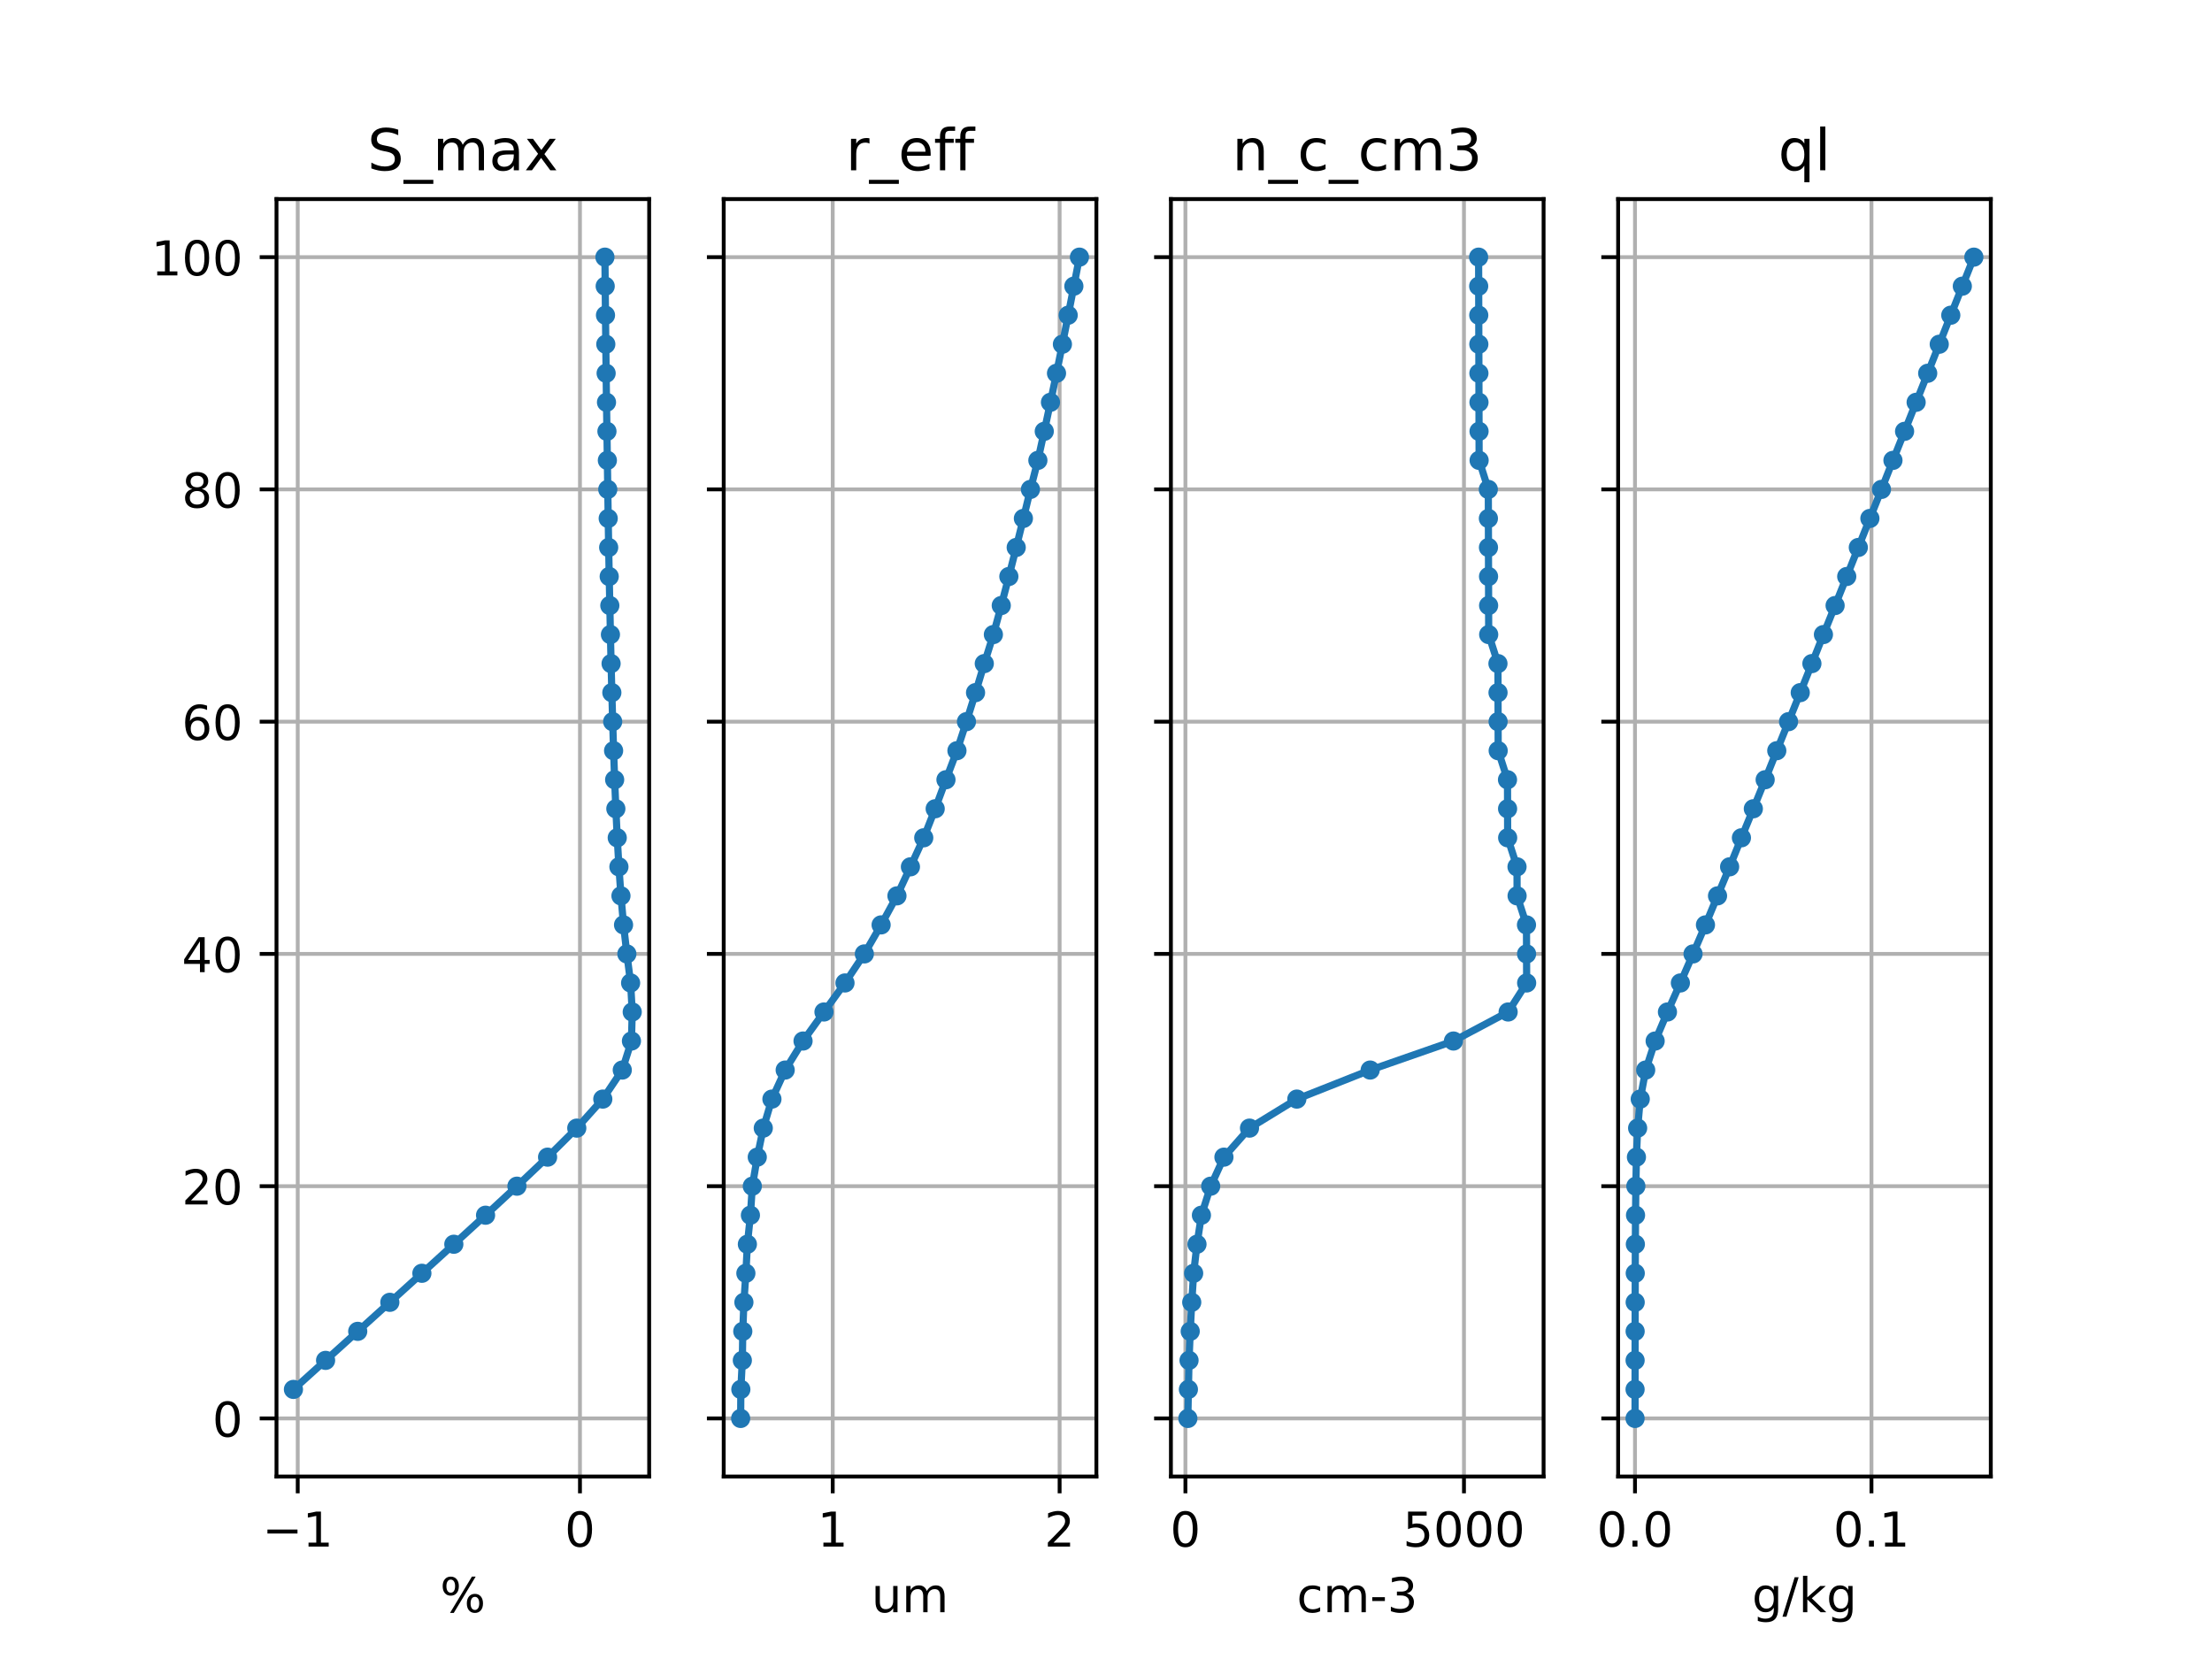 <?xml version="1.0" encoding="UTF-8" standalone="no"?>
<!DOCTYPE svg PUBLIC "-//W3C//DTD SVG 1.1//EN" "http://www.w3.org/Graphics/SVG/1.1/DTD/svg11.dtd">
<!-- Created with matplotlib (https://matplotlib.org/) -->
<svg height="345.6pt" version="1.1" viewBox="0 0 460.8 345.6" width="460.8pt" xmlns="http://www.w3.org/2000/svg" xmlns:xlink="http://www.w3.org/1999/xlink">
 <defs>
  <style type="text/css">*{stroke-linecap:butt;stroke-linejoin:round;}</style>
 </defs>
 <g id="figure_1">
  <g id="patch_1">
   <path d="M 0 345.6  L 460.8 345.6  L 460.8 0  L 0 0  z " style="fill:#ffffff;"/>
  </g>
  <g id="axes_1">
   <g id="patch_2">
    <path d="M 57.6 307.584  L 135.235 307.584  L 135.235 41.472  L 57.6 41.472  z " style="fill:#ffffff;"/>
   </g>
   <g id="matplotlib.axis_1">
    <g id="xtick_1">
     <g id="line2d_1">
      <path clip-path="url(#p1dded8fbda)" d="M 62.024 307.584  L 62.024 41.472  " style="fill:none;stroke:#b0b0b0;stroke-linecap:square;stroke-width:0.8;"/>
     </g>
     <g id="line2d_2">
      <defs>
       <path d="M 0 0  L 0 3.5  " id="m463d45333f" style="stroke:#000000;stroke-width:0.8;"/>
      </defs>
      <g>
       <use style="stroke:#000000;stroke-width:0.8;" x="62.024" xlink:href="#m463d45333f" y="307.584"/>
      </g>
     </g>
     <g id="text_1">
      <!-- −1 -->
      <g transform="translate(54.653 322.182)scale(0.1 -0.1)">
       <defs>
        <path d="M 10.594 35.5  L 73.188 35.5  L 73.188 27.203  L 10.594 27.203  z " id="DejaVuSans-8722"/>
        <path d="M 12.406 8.297  L 28.516 8.297  L 28.516 63.922  L 10.984 60.406  L 10.984 69.391  L 28.422 72.906  L 38.281 72.906  L 38.281 8.297  L 54.391 8.297  L 54.391 0  L 12.406 0  z " id="DejaVuSans-49"/>
       </defs>
       <use xlink:href="#DejaVuSans-8722"/>
       <use x="83.789" xlink:href="#DejaVuSans-49"/>
      </g>
     </g>
    </g>
    <g id="xtick_2">
     <g id="line2d_3">
      <path clip-path="url(#p1dded8fbda)" d="M 120.817 307.584  L 120.817 41.472  " style="fill:none;stroke:#b0b0b0;stroke-linecap:square;stroke-width:0.8;"/>
     </g>
     <g id="line2d_4">
      <g>
       <use style="stroke:#000000;stroke-width:0.8;" x="120.817" xlink:href="#m463d45333f" y="307.584"/>
      </g>
     </g>
     <g id="text_2">
      <!-- 0 -->
      <g transform="translate(117.635 322.182)scale(0.1 -0.1)">
       <defs>
        <path d="M 31.781 66.406  Q 24.172 66.406 20.328 58.906  Q 16.5 51.422 16.5 36.375  Q 16.5 21.391 20.328 13.891  Q 24.172 6.391 31.781 6.391  Q 39.453 6.391 43.281 13.891  Q 47.125 21.391 47.125 36.375  Q 47.125 51.422 43.281 58.906  Q 39.453 66.406 31.781 66.406  z M 31.781 74.219  Q 44.047 74.219 50.516 64.516  Q 56.984 54.828 56.984 36.375  Q 56.984 17.969 50.516 8.266  Q 44.047 -1.422 31.781 -1.422  Q 19.531 -1.422 13.062 8.266  Q 6.594 17.969 6.594 36.375  Q 6.594 54.828 13.062 64.516  Q 19.531 74.219 31.781 74.219  z " id="DejaVuSans-48"/>
       </defs>
       <use xlink:href="#DejaVuSans-48"/>
      </g>
     </g>
    </g>
    <g id="text_3">
     <!-- % -->
     <g transform="translate(91.667 335.861)scale(0.1 -0.1)">
      <defs>
       <path d="M 72.703 32.078  Q 68.453 32.078 66.031 28.469  Q 63.625 24.859 63.625 18.406  Q 63.625 12.062 66.031 8.422  Q 68.453 4.781 72.703 4.781  Q 76.859 4.781 79.266 8.422  Q 81.688 12.062 81.688 18.406  Q 81.688 24.812 79.266 28.438  Q 76.859 32.078 72.703 32.078  z M 72.703 38.281  Q 80.422 38.281 84.953 32.906  Q 89.5 27.547 89.5 18.406  Q 89.5 9.281 84.938 3.922  Q 80.375 -1.422 72.703 -1.422  Q 64.891 -1.422 60.344 3.922  Q 55.812 9.281 55.812 18.406  Q 55.812 27.594 60.375 32.938  Q 64.938 38.281 72.703 38.281  z M 22.312 68.016  Q 18.109 68.016 15.688 64.375  Q 13.281 60.75 13.281 54.391  Q 13.281 47.953 15.672 44.328  Q 18.062 40.719 22.312 40.719  Q 26.562 40.719 28.969 44.328  Q 31.391 47.953 31.391 54.391  Q 31.391 60.688 28.953 64.344  Q 26.516 68.016 22.312 68.016  z M 66.406 74.219  L 74.219 74.219  L 28.609 -1.422  L 20.797 -1.422  z M 22.312 74.219  Q 30.031 74.219 34.609 68.875  Q 39.203 63.531 39.203 54.391  Q 39.203 45.172 34.641 39.844  Q 30.078 34.516 22.312 34.516  Q 14.547 34.516 10.031 39.859  Q 5.516 45.219 5.516 54.391  Q 5.516 63.484 10.047 68.844  Q 14.594 74.219 22.312 74.219  z " id="DejaVuSans-37"/>
      </defs>
      <use xlink:href="#DejaVuSans-37"/>
     </g>
    </g>
   </g>
   <g id="matplotlib.axis_2">
    <g id="ytick_1">
     <g id="line2d_5">
      <path clip-path="url(#p1dded8fbda)" d="M 57.6 295.488  L 135.235 295.488  " style="fill:none;stroke:#b0b0b0;stroke-linecap:square;stroke-width:0.8;"/>
     </g>
     <g id="line2d_6">
      <defs>
       <path d="M 0 0  L -3.5 0  " id="m8fab02d73c" style="stroke:#000000;stroke-width:0.8;"/>
      </defs>
      <g>
       <use style="stroke:#000000;stroke-width:0.8;" x="57.6" xlink:href="#m8fab02d73c" y="295.488"/>
      </g>
     </g>
     <g id="text_4">
      <!-- 0 -->
      <g transform="translate(44.237 299.287)scale(0.1 -0.1)">
       <use xlink:href="#DejaVuSans-48"/>
      </g>
     </g>
    </g>
    <g id="ytick_2">
     <g id="line2d_7">
      <path clip-path="url(#p1dded8fbda)" d="M 57.6 247.104  L 135.235 247.104  " style="fill:none;stroke:#b0b0b0;stroke-linecap:square;stroke-width:0.8;"/>
     </g>
     <g id="line2d_8">
      <g>
       <use style="stroke:#000000;stroke-width:0.8;" x="57.6" xlink:href="#m8fab02d73c" y="247.104"/>
      </g>
     </g>
     <g id="text_5">
      <!-- 20 -->
      <g transform="translate(37.875 250.903)scale(0.1 -0.1)">
       <defs>
        <path d="M 19.188 8.297  L 53.609 8.297  L 53.609 0  L 7.328 0  L 7.328 8.297  Q 12.938 14.109 22.625 23.891  Q 32.328 33.688 34.812 36.531  Q 39.547 41.844 41.422 45.531  Q 43.312 49.219 43.312 52.781  Q 43.312 58.594 39.234 62.25  Q 35.156 65.922 28.609 65.922  Q 23.969 65.922 18.812 64.312  Q 13.672 62.703 7.812 59.422  L 7.812 69.391  Q 13.766 71.781 18.938 73  Q 24.125 74.219 28.422 74.219  Q 39.75 74.219 46.484 68.547  Q 53.219 62.891 53.219 53.422  Q 53.219 48.922 51.531 44.891  Q 49.859 40.875 45.406 35.406  Q 44.188 33.984 37.641 27.219  Q 31.109 20.453 19.188 8.297  z " id="DejaVuSans-50"/>
       </defs>
       <use xlink:href="#DejaVuSans-50"/>
       <use x="63.623" xlink:href="#DejaVuSans-48"/>
      </g>
     </g>
    </g>
    <g id="ytick_3">
     <g id="line2d_9">
      <path clip-path="url(#p1dded8fbda)" d="M 57.6 198.72  L 135.235 198.72  " style="fill:none;stroke:#b0b0b0;stroke-linecap:square;stroke-width:0.8;"/>
     </g>
     <g id="line2d_10">
      <g>
       <use style="stroke:#000000;stroke-width:0.8;" x="57.6" xlink:href="#m8fab02d73c" y="198.72"/>
      </g>
     </g>
     <g id="text_6">
      <!-- 40 -->
      <g transform="translate(37.875 202.519)scale(0.1 -0.1)">
       <defs>
        <path d="M 37.797 64.312  L 12.891 25.391  L 37.797 25.391  z M 35.203 72.906  L 47.609 72.906  L 47.609 25.391  L 58.016 25.391  L 58.016 17.188  L 47.609 17.188  L 47.609 0  L 37.797 0  L 37.797 17.188  L 4.891 17.188  L 4.891 26.703  z " id="DejaVuSans-52"/>
       </defs>
       <use xlink:href="#DejaVuSans-52"/>
       <use x="63.623" xlink:href="#DejaVuSans-48"/>
      </g>
     </g>
    </g>
    <g id="ytick_4">
     <g id="line2d_11">
      <path clip-path="url(#p1dded8fbda)" d="M 57.6 150.336  L 135.235 150.336  " style="fill:none;stroke:#b0b0b0;stroke-linecap:square;stroke-width:0.8;"/>
     </g>
     <g id="line2d_12">
      <g>
       <use style="stroke:#000000;stroke-width:0.8;" x="57.6" xlink:href="#m8fab02d73c" y="150.336"/>
      </g>
     </g>
     <g id="text_7">
      <!-- 60 -->
      <g transform="translate(37.875 154.135)scale(0.1 -0.1)">
       <defs>
        <path d="M 33.016 40.375  Q 26.375 40.375 22.484 35.828  Q 18.609 31.297 18.609 23.391  Q 18.609 15.531 22.484 10.953  Q 26.375 6.391 33.016 6.391  Q 39.656 6.391 43.531 10.953  Q 47.406 15.531 47.406 23.391  Q 47.406 31.297 43.531 35.828  Q 39.656 40.375 33.016 40.375  z M 52.594 71.297  L 52.594 62.312  Q 48.875 64.062 45.094 64.984  Q 41.312 65.922 37.594 65.922  Q 27.828 65.922 22.672 59.328  Q 17.531 52.734 16.797 39.406  Q 19.672 43.656 24.016 45.922  Q 28.375 48.188 33.594 48.188  Q 44.578 48.188 50.953 41.516  Q 57.328 34.859 57.328 23.391  Q 57.328 12.156 50.688 5.359  Q 44.047 -1.422 33.016 -1.422  Q 20.359 -1.422 13.672 8.266  Q 6.984 17.969 6.984 36.375  Q 6.984 53.656 15.188 63.938  Q 23.391 74.219 37.203 74.219  Q 40.922 74.219 44.703 73.484  Q 48.484 72.75 52.594 71.297  z " id="DejaVuSans-54"/>
       </defs>
       <use xlink:href="#DejaVuSans-54"/>
       <use x="63.623" xlink:href="#DejaVuSans-48"/>
      </g>
     </g>
    </g>
    <g id="ytick_5">
     <g id="line2d_13">
      <path clip-path="url(#p1dded8fbda)" d="M 57.6 101.952  L 135.235 101.952  " style="fill:none;stroke:#b0b0b0;stroke-linecap:square;stroke-width:0.8;"/>
     </g>
     <g id="line2d_14">
      <g>
       <use style="stroke:#000000;stroke-width:0.8;" x="57.6" xlink:href="#m8fab02d73c" y="101.952"/>
      </g>
     </g>
     <g id="text_8">
      <!-- 80 -->
      <g transform="translate(37.875 105.751)scale(0.1 -0.1)">
       <defs>
        <path d="M 31.781 34.625  Q 24.75 34.625 20.719 30.859  Q 16.703 27.094 16.703 20.516  Q 16.703 13.922 20.719 10.156  Q 24.75 6.391 31.781 6.391  Q 38.812 6.391 42.859 10.172  Q 46.922 13.969 46.922 20.516  Q 46.922 27.094 42.891 30.859  Q 38.875 34.625 31.781 34.625  z M 21.922 38.812  Q 15.578 40.375 12.031 44.719  Q 8.5 49.078 8.5 55.328  Q 8.5 64.062 14.719 69.141  Q 20.953 74.219 31.781 74.219  Q 42.672 74.219 48.875 69.141  Q 55.078 64.062 55.078 55.328  Q 55.078 49.078 51.531 44.719  Q 48 40.375 41.703 38.812  Q 48.828 37.156 52.797 32.312  Q 56.781 27.484 56.781 20.516  Q 56.781 9.906 50.312 4.234  Q 43.844 -1.422 31.781 -1.422  Q 19.734 -1.422 13.25 4.234  Q 6.781 9.906 6.781 20.516  Q 6.781 27.484 10.781 32.312  Q 14.797 37.156 21.922 38.812  z M 18.312 54.391  Q 18.312 48.734 21.844 45.562  Q 25.391 42.391 31.781 42.391  Q 38.141 42.391 41.719 45.562  Q 45.312 48.734 45.312 54.391  Q 45.312 60.062 41.719 63.234  Q 38.141 66.406 31.781 66.406  Q 25.391 66.406 21.844 63.234  Q 18.312 60.062 18.312 54.391  z " id="DejaVuSans-56"/>
       </defs>
       <use xlink:href="#DejaVuSans-56"/>
       <use x="63.623" xlink:href="#DejaVuSans-48"/>
      </g>
     </g>
    </g>
    <g id="ytick_6">
     <g id="line2d_15">
      <path clip-path="url(#p1dded8fbda)" d="M 57.6 53.568  L 135.235 53.568  " style="fill:none;stroke:#b0b0b0;stroke-linecap:square;stroke-width:0.8;"/>
     </g>
     <g id="line2d_16">
      <g>
       <use style="stroke:#000000;stroke-width:0.8;" x="57.6" xlink:href="#m8fab02d73c" y="53.568"/>
      </g>
     </g>
     <g id="text_9">
      <!-- 100 -->
      <g transform="translate(31.512 57.367)scale(0.1 -0.1)">
       <use xlink:href="#DejaVuSans-49"/>
       <use x="63.623" xlink:href="#DejaVuSans-48"/>
       <use x="127.246" xlink:href="#DejaVuSans-48"/>
      </g>
     </g>
    </g>
   </g>
   <g id="line2d_17">
    <path clip-path="url(#p1dded8fbda)" d="M 61.129 289.44  L 67.826 283.392  L 74.521 277.344  L 81.21 271.296  L 87.887 265.248  L 94.54 259.2  L 101.151 253.152  L 107.686 247.104  L 114.072 241.056  L 120.154 235.008  L 125.574 228.96  L 129.631 222.912  L 131.542 216.864  L 131.706 210.816  L 131.368 204.768  L 130.588 198.72  L 129.896 192.672  L 129.357 186.624  L 128.932 180.576  L 128.584 174.528  L 128.293 168.48  L 128.043 162.432  L 127.824 156.384  L 127.633 150.336  L 127.459 144.288  L 127.301 138.24  L 127.165 132.192  L 127.037 126.144  L 126.91 120.096  L 126.798 114.048  L 126.701 108  L 126.61 101.952  L 126.525 95.904  L 126.437 89.856  L 126.345 83.808  L 126.269 77.76  L 126.2 71.712  L 126.136 65.664  L 126.075 59.616  L 126.018 53.568  " style="fill:none;stroke:#1f77b4;stroke-linecap:square;stroke-width:1.5;"/>
    <defs>
     <path d="M 0 1.5  C 0.398 1.5 0.779 1.342 1.061 1.061  C 1.342 0.779 1.5 0.398 1.5 0  C 1.5 -0.398 1.342 -0.779 1.061 -1.061  C 0.779 -1.342 0.398 -1.5 0 -1.5  C -0.398 -1.5 -0.779 -1.342 -1.061 -1.061  C -1.342 -0.779 -1.5 -0.398 -1.5 0  C -1.5 0.398 -1.342 0.779 -1.061 1.061  C -0.779 1.342 -0.398 1.5 0 1.5  z " id="m004c7e2d46" style="stroke:#1f77b4;"/>
    </defs>
    <g clip-path="url(#p1dded8fbda)">
     <use style="fill:#1f77b4;stroke:#1f77b4;" x="61.129" xlink:href="#m004c7e2d46" y="289.44"/>
     <use style="fill:#1f77b4;stroke:#1f77b4;" x="67.826" xlink:href="#m004c7e2d46" y="283.392"/>
     <use style="fill:#1f77b4;stroke:#1f77b4;" x="74.521" xlink:href="#m004c7e2d46" y="277.344"/>
     <use style="fill:#1f77b4;stroke:#1f77b4;" x="81.21" xlink:href="#m004c7e2d46" y="271.296"/>
     <use style="fill:#1f77b4;stroke:#1f77b4;" x="87.887" xlink:href="#m004c7e2d46" y="265.248"/>
     <use style="fill:#1f77b4;stroke:#1f77b4;" x="94.54" xlink:href="#m004c7e2d46" y="259.2"/>
     <use style="fill:#1f77b4;stroke:#1f77b4;" x="101.151" xlink:href="#m004c7e2d46" y="253.152"/>
     <use style="fill:#1f77b4;stroke:#1f77b4;" x="107.686" xlink:href="#m004c7e2d46" y="247.104"/>
     <use style="fill:#1f77b4;stroke:#1f77b4;" x="114.072" xlink:href="#m004c7e2d46" y="241.056"/>
     <use style="fill:#1f77b4;stroke:#1f77b4;" x="120.154" xlink:href="#m004c7e2d46" y="235.008"/>
     <use style="fill:#1f77b4;stroke:#1f77b4;" x="125.574" xlink:href="#m004c7e2d46" y="228.96"/>
     <use style="fill:#1f77b4;stroke:#1f77b4;" x="129.631" xlink:href="#m004c7e2d46" y="222.912"/>
     <use style="fill:#1f77b4;stroke:#1f77b4;" x="131.542" xlink:href="#m004c7e2d46" y="216.864"/>
     <use style="fill:#1f77b4;stroke:#1f77b4;" x="131.706" xlink:href="#m004c7e2d46" y="210.816"/>
     <use style="fill:#1f77b4;stroke:#1f77b4;" x="131.368" xlink:href="#m004c7e2d46" y="204.768"/>
     <use style="fill:#1f77b4;stroke:#1f77b4;" x="130.588" xlink:href="#m004c7e2d46" y="198.72"/>
     <use style="fill:#1f77b4;stroke:#1f77b4;" x="129.896" xlink:href="#m004c7e2d46" y="192.672"/>
     <use style="fill:#1f77b4;stroke:#1f77b4;" x="129.357" xlink:href="#m004c7e2d46" y="186.624"/>
     <use style="fill:#1f77b4;stroke:#1f77b4;" x="128.932" xlink:href="#m004c7e2d46" y="180.576"/>
     <use style="fill:#1f77b4;stroke:#1f77b4;" x="128.584" xlink:href="#m004c7e2d46" y="174.528"/>
     <use style="fill:#1f77b4;stroke:#1f77b4;" x="128.293" xlink:href="#m004c7e2d46" y="168.48"/>
     <use style="fill:#1f77b4;stroke:#1f77b4;" x="128.043" xlink:href="#m004c7e2d46" y="162.432"/>
     <use style="fill:#1f77b4;stroke:#1f77b4;" x="127.824" xlink:href="#m004c7e2d46" y="156.384"/>
     <use style="fill:#1f77b4;stroke:#1f77b4;" x="127.633" xlink:href="#m004c7e2d46" y="150.336"/>
     <use style="fill:#1f77b4;stroke:#1f77b4;" x="127.459" xlink:href="#m004c7e2d46" y="144.288"/>
     <use style="fill:#1f77b4;stroke:#1f77b4;" x="127.301" xlink:href="#m004c7e2d46" y="138.24"/>
     <use style="fill:#1f77b4;stroke:#1f77b4;" x="127.165" xlink:href="#m004c7e2d46" y="132.192"/>
     <use style="fill:#1f77b4;stroke:#1f77b4;" x="127.037" xlink:href="#m004c7e2d46" y="126.144"/>
     <use style="fill:#1f77b4;stroke:#1f77b4;" x="126.91" xlink:href="#m004c7e2d46" y="120.096"/>
     <use style="fill:#1f77b4;stroke:#1f77b4;" x="126.798" xlink:href="#m004c7e2d46" y="114.048"/>
     <use style="fill:#1f77b4;stroke:#1f77b4;" x="126.701" xlink:href="#m004c7e2d46" y="108"/>
     <use style="fill:#1f77b4;stroke:#1f77b4;" x="126.61" xlink:href="#m004c7e2d46" y="101.952"/>
     <use style="fill:#1f77b4;stroke:#1f77b4;" x="126.525" xlink:href="#m004c7e2d46" y="95.904"/>
     <use style="fill:#1f77b4;stroke:#1f77b4;" x="126.437" xlink:href="#m004c7e2d46" y="89.856"/>
     <use style="fill:#1f77b4;stroke:#1f77b4;" x="126.345" xlink:href="#m004c7e2d46" y="83.808"/>
     <use style="fill:#1f77b4;stroke:#1f77b4;" x="126.269" xlink:href="#m004c7e2d46" y="77.76"/>
     <use style="fill:#1f77b4;stroke:#1f77b4;" x="126.2" xlink:href="#m004c7e2d46" y="71.712"/>
     <use style="fill:#1f77b4;stroke:#1f77b4;" x="126.136" xlink:href="#m004c7e2d46" y="65.664"/>
     <use style="fill:#1f77b4;stroke:#1f77b4;" x="126.075" xlink:href="#m004c7e2d46" y="59.616"/>
     <use style="fill:#1f77b4;stroke:#1f77b4;" x="126.018" xlink:href="#m004c7e2d46" y="53.568"/>
    </g>
   </g>
   <g id="patch_3">
    <path d="M 57.6 307.584  L 57.6 41.472  " style="fill:none;stroke:#000000;stroke-linecap:square;stroke-linejoin:miter;stroke-width:0.8;"/>
   </g>
   <g id="patch_4">
    <path d="M 135.235 307.584  L 135.235 41.472  " style="fill:none;stroke:#000000;stroke-linecap:square;stroke-linejoin:miter;stroke-width:0.8;"/>
   </g>
   <g id="patch_5">
    <path d="M 57.6 307.584  L 135.235 307.584  " style="fill:none;stroke:#000000;stroke-linecap:square;stroke-linejoin:miter;stroke-width:0.8;"/>
   </g>
   <g id="patch_6">
    <path d="M 57.6 41.472  L 135.235 41.472  " style="fill:none;stroke:#000000;stroke-linecap:square;stroke-linejoin:miter;stroke-width:0.8;"/>
   </g>
   <g id="text_10">
    <!-- S_max -->
    <g transform="translate(76.536 35.472)scale(0.12 -0.12)">
     <defs>
      <path d="M 53.516 70.516  L 53.516 60.891  Q 47.906 63.578 42.922 64.891  Q 37.938 66.219 33.297 66.219  Q 25.25 66.219 20.875 63.094  Q 16.5 59.969 16.5 54.203  Q 16.5 49.359 19.406 46.891  Q 22.312 44.438 30.422 42.922  L 36.375 41.703  Q 47.406 39.594 52.656 34.297  Q 57.906 29 57.906 20.125  Q 57.906 9.516 50.797 4.047  Q 43.703 -1.422 29.984 -1.422  Q 24.812 -1.422 18.969 -0.25  Q 13.141 0.922 6.891 3.219  L 6.891 13.375  Q 12.891 10.016 18.656 8.297  Q 24.422 6.594 29.984 6.594  Q 38.422 6.594 43.016 9.906  Q 47.609 13.234 47.609 19.391  Q 47.609 24.75 44.312 27.781  Q 41.016 30.812 33.5 32.328  L 27.484 33.5  Q 16.453 35.688 11.516 40.375  Q 6.594 45.062 6.594 53.422  Q 6.594 63.094 13.406 68.656  Q 20.219 74.219 32.172 74.219  Q 37.312 74.219 42.625 73.281  Q 47.953 72.359 53.516 70.516  z " id="DejaVuSans-83"/>
      <path d="M 50.984 -16.609  L 50.984 -23.578  L -0.984 -23.578  L -0.984 -16.609  z " id="DejaVuSans-95"/>
      <path d="M 52 44.188  Q 55.375 50.25 60.062 53.125  Q 64.75 56 71.094 56  Q 79.641 56 84.281 50.016  Q 88.922 44.047 88.922 33.016  L 88.922 0  L 79.891 0  L 79.891 32.719  Q 79.891 40.578 77.094 44.375  Q 74.312 48.188 68.609 48.188  Q 61.625 48.188 57.562 43.547  Q 53.516 38.922 53.516 30.906  L 53.516 0  L 44.484 0  L 44.484 32.719  Q 44.484 40.625 41.703 44.406  Q 38.922 48.188 33.109 48.188  Q 26.219 48.188 22.156 43.531  Q 18.109 38.875 18.109 30.906  L 18.109 0  L 9.078 0  L 9.078 54.688  L 18.109 54.688  L 18.109 46.188  Q 21.188 51.219 25.484 53.609  Q 29.781 56 35.688 56  Q 41.656 56 45.828 52.969  Q 50 49.953 52 44.188  z " id="DejaVuSans-109"/>
      <path d="M 34.281 27.484  Q 23.391 27.484 19.188 25  Q 14.984 22.516 14.984 16.5  Q 14.984 11.719 18.141 8.906  Q 21.297 6.109 26.703 6.109  Q 34.188 6.109 38.703 11.406  Q 43.219 16.703 43.219 25.484  L 43.219 27.484  z M 52.203 31.203  L 52.203 0  L 43.219 0  L 43.219 8.297  Q 40.141 3.328 35.547 0.953  Q 30.953 -1.422 24.312 -1.422  Q 15.922 -1.422 10.953 3.297  Q 6 8.016 6 15.922  Q 6 25.141 12.172 29.828  Q 18.359 34.516 30.609 34.516  L 43.219 34.516  L 43.219 35.406  Q 43.219 41.609 39.141 45  Q 35.062 48.391 27.688 48.391  Q 23 48.391 18.547 47.266  Q 14.109 46.141 10.016 43.891  L 10.016 52.203  Q 14.938 54.109 19.578 55.047  Q 24.219 56 28.609 56  Q 40.484 56 46.344 49.844  Q 52.203 43.703 52.203 31.203  z " id="DejaVuSans-97"/>
      <path d="M 54.891 54.688  L 35.109 28.078  L 55.906 0  L 45.312 0  L 29.391 21.484  L 13.484 0  L 2.875 0  L 24.125 28.609  L 4.688 54.688  L 15.281 54.688  L 29.781 35.203  L 44.281 54.688  z " id="DejaVuSans-120"/>
     </defs>
     <use xlink:href="#DejaVuSans-83"/>
     <use x="63.477" xlink:href="#DejaVuSans-95"/>
     <use x="113.477" xlink:href="#DejaVuSans-109"/>
     <use x="210.889" xlink:href="#DejaVuSans-97"/>
     <use x="272.168" xlink:href="#DejaVuSans-120"/>
    </g>
   </g>
  </g>
  <g id="axes_2">
   <g id="patch_7">
    <path d="M 150.762 307.584  L 228.397 307.584  L 228.397 41.472  L 150.762 41.472  z " style="fill:#ffffff;"/>
   </g>
   <g id="matplotlib.axis_3">
    <g id="xtick_3">
     <g id="line2d_18">
      <path clip-path="url(#pe82e9d87a3)" d="M 173.471 307.584  L 173.471 41.472  " style="fill:none;stroke:#b0b0b0;stroke-linecap:square;stroke-width:0.8;"/>
     </g>
     <g id="line2d_19">
      <g>
       <use style="stroke:#000000;stroke-width:0.8;" x="173.471" xlink:href="#m463d45333f" y="307.584"/>
      </g>
     </g>
     <g id="text_11">
      <!-- 1 -->
      <g transform="translate(170.29 322.182)scale(0.1 -0.1)">
       <use xlink:href="#DejaVuSans-49"/>
      </g>
     </g>
    </g>
    <g id="xtick_4">
     <g id="line2d_20">
      <path clip-path="url(#pe82e9d87a3)" d="M 220.736 307.584  L 220.736 41.472  " style="fill:none;stroke:#b0b0b0;stroke-linecap:square;stroke-width:0.8;"/>
     </g>
     <g id="line2d_21">
      <g>
       <use style="stroke:#000000;stroke-width:0.8;" x="220.736" xlink:href="#m463d45333f" y="307.584"/>
      </g>
     </g>
     <g id="text_12">
      <!-- 2 -->
      <g transform="translate(217.555 322.182)scale(0.1 -0.1)">
       <use xlink:href="#DejaVuSans-50"/>
      </g>
     </g>
    </g>
    <g id="text_13">
     <!-- um -->
     <g transform="translate(181.54 335.861)scale(0.1 -0.1)">
      <defs>
       <path d="M 8.5 21.578  L 8.5 54.688  L 17.484 54.688  L 17.484 21.922  Q 17.484 14.156 20.5 10.266  Q 23.531 6.391 29.594 6.391  Q 36.859 6.391 41.078 11.031  Q 45.312 15.672 45.312 23.688  L 45.312 54.688  L 54.297 54.688  L 54.297 0  L 45.312 0  L 45.312 8.406  Q 42.047 3.422 37.719 1  Q 33.406 -1.422 27.688 -1.422  Q 18.266 -1.422 13.375 4.438  Q 8.5 10.297 8.5 21.578  z M 31.109 56  z " id="DejaVuSans-117"/>
      </defs>
      <use xlink:href="#DejaVuSans-117"/>
      <use x="63.379" xlink:href="#DejaVuSans-109"/>
     </g>
    </g>
   </g>
   <g id="matplotlib.axis_4">
    <g id="ytick_7">
     <g id="line2d_22">
      <path clip-path="url(#pe82e9d87a3)" d="M 150.762 295.488  L 228.397 295.488  " style="fill:none;stroke:#b0b0b0;stroke-linecap:square;stroke-width:0.8;"/>
     </g>
     <g id="line2d_23">
      <g>
       <use style="stroke:#000000;stroke-width:0.8;" x="150.762" xlink:href="#m8fab02d73c" y="295.488"/>
      </g>
     </g>
    </g>
    <g id="ytick_8">
     <g id="line2d_24">
      <path clip-path="url(#pe82e9d87a3)" d="M 150.762 247.104  L 228.397 247.104  " style="fill:none;stroke:#b0b0b0;stroke-linecap:square;stroke-width:0.8;"/>
     </g>
     <g id="line2d_25">
      <g>
       <use style="stroke:#000000;stroke-width:0.8;" x="150.762" xlink:href="#m8fab02d73c" y="247.104"/>
      </g>
     </g>
    </g>
    <g id="ytick_9">
     <g id="line2d_26">
      <path clip-path="url(#pe82e9d87a3)" d="M 150.762 198.72  L 228.397 198.72  " style="fill:none;stroke:#b0b0b0;stroke-linecap:square;stroke-width:0.8;"/>
     </g>
     <g id="line2d_27">
      <g>
       <use style="stroke:#000000;stroke-width:0.8;" x="150.762" xlink:href="#m8fab02d73c" y="198.72"/>
      </g>
     </g>
    </g>
    <g id="ytick_10">
     <g id="line2d_28">
      <path clip-path="url(#pe82e9d87a3)" d="M 150.762 150.336  L 228.397 150.336  " style="fill:none;stroke:#b0b0b0;stroke-linecap:square;stroke-width:0.8;"/>
     </g>
     <g id="line2d_29">
      <g>
       <use style="stroke:#000000;stroke-width:0.8;" x="150.762" xlink:href="#m8fab02d73c" y="150.336"/>
      </g>
     </g>
    </g>
    <g id="ytick_11">
     <g id="line2d_30">
      <path clip-path="url(#pe82e9d87a3)" d="M 150.762 101.952  L 228.397 101.952  " style="fill:none;stroke:#b0b0b0;stroke-linecap:square;stroke-width:0.8;"/>
     </g>
     <g id="line2d_31">
      <g>
       <use style="stroke:#000000;stroke-width:0.8;" x="150.762" xlink:href="#m8fab02d73c" y="101.952"/>
      </g>
     </g>
    </g>
    <g id="ytick_12">
     <g id="line2d_32">
      <path clip-path="url(#pe82e9d87a3)" d="M 150.762 53.568  L 228.397 53.568  " style="fill:none;stroke:#b0b0b0;stroke-linecap:square;stroke-width:0.8;"/>
     </g>
     <g id="line2d_33">
      <g>
       <use style="stroke:#000000;stroke-width:0.8;" x="150.762" xlink:href="#m8fab02d73c" y="53.568"/>
      </g>
     </g>
    </g>
   </g>
   <g id="line2d_34">
    <path clip-path="url(#pe82e9d87a3)" d="M 154.291 295.488  L 154.331 289.44  L 154.643 283.392  L 154.735 277.344  L 154.968 271.296  L 155.38 265.248  L 155.693 259.2  L 156.325 253.152  L 156.723 247.104  L 157.752 241.056  L 159.006 235.008  L 160.807 228.96  L 163.569 222.912  L 167.289 216.864  L 171.649 210.816  L 176.029 204.768  L 180.06 198.72  L 183.552 192.672  L 186.85 186.624  L 189.658 180.576  L 192.433 174.528  L 194.818 168.48  L 197.062 162.432  L 199.35 156.384  L 201.332 150.336  L 203.224 144.288  L 205.045 138.24  L 206.94 132.192  L 208.582 126.144  L 210.163 120.096  L 211.697 114.048  L 213.192 108  L 214.658 101.952  L 216.209 95.904  L 217.54 89.856  L 218.831 83.808  L 220.09 77.76  L 221.32 71.712  L 222.524 65.664  L 223.706 59.616  L 224.868 53.568  " style="fill:none;stroke:#1f77b4;stroke-linecap:square;stroke-width:1.5;"/>
    <g clip-path="url(#pe82e9d87a3)">
     <use style="fill:#1f77b4;stroke:#1f77b4;" x="154.291" xlink:href="#m004c7e2d46" y="295.488"/>
     <use style="fill:#1f77b4;stroke:#1f77b4;" x="154.331" xlink:href="#m004c7e2d46" y="289.44"/>
     <use style="fill:#1f77b4;stroke:#1f77b4;" x="154.643" xlink:href="#m004c7e2d46" y="283.392"/>
     <use style="fill:#1f77b4;stroke:#1f77b4;" x="154.735" xlink:href="#m004c7e2d46" y="277.344"/>
     <use style="fill:#1f77b4;stroke:#1f77b4;" x="154.968" xlink:href="#m004c7e2d46" y="271.296"/>
     <use style="fill:#1f77b4;stroke:#1f77b4;" x="155.38" xlink:href="#m004c7e2d46" y="265.248"/>
     <use style="fill:#1f77b4;stroke:#1f77b4;" x="155.693" xlink:href="#m004c7e2d46" y="259.2"/>
     <use style="fill:#1f77b4;stroke:#1f77b4;" x="156.325" xlink:href="#m004c7e2d46" y="253.152"/>
     <use style="fill:#1f77b4;stroke:#1f77b4;" x="156.723" xlink:href="#m004c7e2d46" y="247.104"/>
     <use style="fill:#1f77b4;stroke:#1f77b4;" x="157.752" xlink:href="#m004c7e2d46" y="241.056"/>
     <use style="fill:#1f77b4;stroke:#1f77b4;" x="159.006" xlink:href="#m004c7e2d46" y="235.008"/>
     <use style="fill:#1f77b4;stroke:#1f77b4;" x="160.807" xlink:href="#m004c7e2d46" y="228.96"/>
     <use style="fill:#1f77b4;stroke:#1f77b4;" x="163.569" xlink:href="#m004c7e2d46" y="222.912"/>
     <use style="fill:#1f77b4;stroke:#1f77b4;" x="167.289" xlink:href="#m004c7e2d46" y="216.864"/>
     <use style="fill:#1f77b4;stroke:#1f77b4;" x="171.649" xlink:href="#m004c7e2d46" y="210.816"/>
     <use style="fill:#1f77b4;stroke:#1f77b4;" x="176.029" xlink:href="#m004c7e2d46" y="204.768"/>
     <use style="fill:#1f77b4;stroke:#1f77b4;" x="180.06" xlink:href="#m004c7e2d46" y="198.72"/>
     <use style="fill:#1f77b4;stroke:#1f77b4;" x="183.552" xlink:href="#m004c7e2d46" y="192.672"/>
     <use style="fill:#1f77b4;stroke:#1f77b4;" x="186.85" xlink:href="#m004c7e2d46" y="186.624"/>
     <use style="fill:#1f77b4;stroke:#1f77b4;" x="189.658" xlink:href="#m004c7e2d46" y="180.576"/>
     <use style="fill:#1f77b4;stroke:#1f77b4;" x="192.433" xlink:href="#m004c7e2d46" y="174.528"/>
     <use style="fill:#1f77b4;stroke:#1f77b4;" x="194.818" xlink:href="#m004c7e2d46" y="168.48"/>
     <use style="fill:#1f77b4;stroke:#1f77b4;" x="197.062" xlink:href="#m004c7e2d46" y="162.432"/>
     <use style="fill:#1f77b4;stroke:#1f77b4;" x="199.35" xlink:href="#m004c7e2d46" y="156.384"/>
     <use style="fill:#1f77b4;stroke:#1f77b4;" x="201.332" xlink:href="#m004c7e2d46" y="150.336"/>
     <use style="fill:#1f77b4;stroke:#1f77b4;" x="203.224" xlink:href="#m004c7e2d46" y="144.288"/>
     <use style="fill:#1f77b4;stroke:#1f77b4;" x="205.045" xlink:href="#m004c7e2d46" y="138.24"/>
     <use style="fill:#1f77b4;stroke:#1f77b4;" x="206.94" xlink:href="#m004c7e2d46" y="132.192"/>
     <use style="fill:#1f77b4;stroke:#1f77b4;" x="208.582" xlink:href="#m004c7e2d46" y="126.144"/>
     <use style="fill:#1f77b4;stroke:#1f77b4;" x="210.163" xlink:href="#m004c7e2d46" y="120.096"/>
     <use style="fill:#1f77b4;stroke:#1f77b4;" x="211.697" xlink:href="#m004c7e2d46" y="114.048"/>
     <use style="fill:#1f77b4;stroke:#1f77b4;" x="213.192" xlink:href="#m004c7e2d46" y="108"/>
     <use style="fill:#1f77b4;stroke:#1f77b4;" x="214.658" xlink:href="#m004c7e2d46" y="101.952"/>
     <use style="fill:#1f77b4;stroke:#1f77b4;" x="216.209" xlink:href="#m004c7e2d46" y="95.904"/>
     <use style="fill:#1f77b4;stroke:#1f77b4;" x="217.54" xlink:href="#m004c7e2d46" y="89.856"/>
     <use style="fill:#1f77b4;stroke:#1f77b4;" x="218.831" xlink:href="#m004c7e2d46" y="83.808"/>
     <use style="fill:#1f77b4;stroke:#1f77b4;" x="220.09" xlink:href="#m004c7e2d46" y="77.76"/>
     <use style="fill:#1f77b4;stroke:#1f77b4;" x="221.32" xlink:href="#m004c7e2d46" y="71.712"/>
     <use style="fill:#1f77b4;stroke:#1f77b4;" x="222.524" xlink:href="#m004c7e2d46" y="65.664"/>
     <use style="fill:#1f77b4;stroke:#1f77b4;" x="223.706" xlink:href="#m004c7e2d46" y="59.616"/>
     <use style="fill:#1f77b4;stroke:#1f77b4;" x="224.868" xlink:href="#m004c7e2d46" y="53.568"/>
    </g>
   </g>
   <g id="patch_8">
    <path d="M 150.762 307.584  L 150.762 41.472  " style="fill:none;stroke:#000000;stroke-linecap:square;stroke-linejoin:miter;stroke-width:0.8;"/>
   </g>
   <g id="patch_9">
    <path d="M 228.397 307.584  L 228.397 41.472  " style="fill:none;stroke:#000000;stroke-linecap:square;stroke-linejoin:miter;stroke-width:0.8;"/>
   </g>
   <g id="patch_10">
    <path d="M 150.762 307.584  L 228.397 307.584  " style="fill:none;stroke:#000000;stroke-linecap:square;stroke-linejoin:miter;stroke-width:0.8;"/>
   </g>
   <g id="patch_11">
    <path d="M 150.762 41.472  L 228.397 41.472  " style="fill:none;stroke:#000000;stroke-linecap:square;stroke-linejoin:miter;stroke-width:0.8;"/>
   </g>
   <g id="text_14">
    <!-- r_eff -->
    <g transform="translate(176.196 35.472)scale(0.12 -0.12)">
     <defs>
      <path d="M 41.109 46.297  Q 39.594 47.172 37.812 47.578  Q 36.031 48 33.891 48  Q 26.266 48 22.188 43.047  Q 18.109 38.094 18.109 28.812  L 18.109 0  L 9.078 0  L 9.078 54.688  L 18.109 54.688  L 18.109 46.188  Q 20.953 51.172 25.484 53.578  Q 30.031 56 36.531 56  Q 37.453 56 38.578 55.875  Q 39.703 55.766 41.062 55.516  z " id="DejaVuSans-114"/>
      <path d="M 56.203 29.594  L 56.203 25.203  L 14.891 25.203  Q 15.484 15.922 20.484 11.062  Q 25.484 6.203 34.422 6.203  Q 39.594 6.203 44.453 7.469  Q 49.312 8.734 54.109 11.281  L 54.109 2.781  Q 49.266 0.734 44.188 -0.344  Q 39.109 -1.422 33.891 -1.422  Q 20.797 -1.422 13.156 6.188  Q 5.516 13.812 5.516 26.812  Q 5.516 40.234 12.766 48.109  Q 20.016 56 32.328 56  Q 43.359 56 49.781 48.891  Q 56.203 41.797 56.203 29.594  z M 47.219 32.234  Q 47.125 39.594 43.094 43.984  Q 39.062 48.391 32.422 48.391  Q 24.906 48.391 20.391 44.141  Q 15.875 39.891 15.188 32.172  z " id="DejaVuSans-101"/>
      <path d="M 37.109 75.984  L 37.109 68.5  L 28.516 68.5  Q 23.688 68.5 21.797 66.547  Q 19.922 64.594 19.922 59.516  L 19.922 54.688  L 34.719 54.688  L 34.719 47.703  L 19.922 47.703  L 19.922 0  L 10.891 0  L 10.891 47.703  L 2.297 47.703  L 2.297 54.688  L 10.891 54.688  L 10.891 58.5  Q 10.891 67.625 15.141 71.797  Q 19.391 75.984 28.609 75.984  z " id="DejaVuSans-102"/>
     </defs>
     <use xlink:href="#DejaVuSans-114"/>
     <use x="41.113" xlink:href="#DejaVuSans-95"/>
     <use x="91.113" xlink:href="#DejaVuSans-101"/>
     <use x="152.637" xlink:href="#DejaVuSans-102"/>
     <use x="187.842" xlink:href="#DejaVuSans-102"/>
    </g>
   </g>
  </g>
  <g id="axes_3">
   <g id="patch_12">
    <path d="M 243.923 307.584  L 321.558 307.584  L 321.558 41.472  L 243.923 41.472  z " style="fill:#ffffff;"/>
   </g>
   <g id="matplotlib.axis_5">
    <g id="xtick_5">
     <g id="line2d_35">
      <path clip-path="url(#p15889aa022)" d="M 246.944 307.584  L 246.944 41.472  " style="fill:none;stroke:#b0b0b0;stroke-linecap:square;stroke-width:0.8;"/>
     </g>
     <g id="line2d_36">
      <g>
       <use style="stroke:#000000;stroke-width:0.8;" x="246.944" xlink:href="#m463d45333f" y="307.584"/>
      </g>
     </g>
     <g id="text_15">
      <!-- 0 -->
      <g transform="translate(243.763 322.182)scale(0.1 -0.1)">
       <use xlink:href="#DejaVuSans-48"/>
      </g>
     </g>
    </g>
    <g id="xtick_6">
     <g id="line2d_37">
      <path clip-path="url(#p15889aa022)" d="M 304.972 307.584  L 304.972 41.472  " style="fill:none;stroke:#b0b0b0;stroke-linecap:square;stroke-width:0.8;"/>
     </g>
     <g id="line2d_38">
      <g>
       <use style="stroke:#000000;stroke-width:0.8;" x="304.972" xlink:href="#m463d45333f" y="307.584"/>
      </g>
     </g>
     <g id="text_16">
      <!-- 5000 -->
      <g transform="translate(292.247 322.182)scale(0.1 -0.1)">
       <defs>
        <path d="M 10.797 72.906  L 49.516 72.906  L 49.516 64.594  L 19.828 64.594  L 19.828 46.734  Q 21.969 47.469 24.109 47.828  Q 26.266 48.188 28.422 48.188  Q 40.625 48.188 47.75 41.5  Q 54.891 34.812 54.891 23.391  Q 54.891 11.625 47.562 5.094  Q 40.234 -1.422 26.906 -1.422  Q 22.312 -1.422 17.547 -0.641  Q 12.797 0.141 7.719 1.703  L 7.719 11.625  Q 12.109 9.234 16.797 8.062  Q 21.484 6.891 26.703 6.891  Q 35.156 6.891 40.078 11.328  Q 45.016 15.766 45.016 23.391  Q 45.016 31 40.078 35.438  Q 35.156 39.891 26.703 39.891  Q 22.75 39.891 18.812 39.016  Q 14.891 38.141 10.797 36.281  z " id="DejaVuSans-53"/>
       </defs>
       <use xlink:href="#DejaVuSans-53"/>
       <use x="63.623" xlink:href="#DejaVuSans-48"/>
       <use x="127.246" xlink:href="#DejaVuSans-48"/>
       <use x="190.869" xlink:href="#DejaVuSans-48"/>
      </g>
     </g>
    </g>
    <g id="text_17">
     <!-- cm-3 -->
     <g transform="translate(270.136 335.861)scale(0.1 -0.1)">
      <defs>
       <path d="M 48.781 52.594  L 48.781 44.188  Q 44.969 46.297 41.141 47.344  Q 37.312 48.391 33.406 48.391  Q 24.656 48.391 19.812 42.844  Q 14.984 37.312 14.984 27.297  Q 14.984 17.281 19.812 11.734  Q 24.656 6.203 33.406 6.203  Q 37.312 6.203 41.141 7.25  Q 44.969 8.297 48.781 10.406  L 48.781 2.094  Q 45.016 0.344 40.984 -0.531  Q 36.969 -1.422 32.422 -1.422  Q 20.062 -1.422 12.781 6.344  Q 5.516 14.109 5.516 27.297  Q 5.516 40.672 12.859 48.328  Q 20.219 56 33.016 56  Q 37.156 56 41.109 55.141  Q 45.062 54.297 48.781 52.594  z " id="DejaVuSans-99"/>
       <path d="M 4.891 31.391  L 31.203 31.391  L 31.203 23.391  L 4.891 23.391  z " id="DejaVuSans-45"/>
       <path d="M 40.578 39.312  Q 47.656 37.797 51.625 33  Q 55.609 28.219 55.609 21.188  Q 55.609 10.406 48.188 4.484  Q 40.766 -1.422 27.094 -1.422  Q 22.516 -1.422 17.656 -0.516  Q 12.797 0.391 7.625 2.203  L 7.625 11.719  Q 11.719 9.328 16.594 8.109  Q 21.484 6.891 26.812 6.891  Q 36.078 6.891 40.938 10.547  Q 45.797 14.203 45.797 21.188  Q 45.797 27.641 41.281 31.266  Q 36.766 34.906 28.719 34.906  L 20.219 34.906  L 20.219 43.016  L 29.109 43.016  Q 36.375 43.016 40.234 45.922  Q 44.094 48.828 44.094 54.297  Q 44.094 59.906 40.109 62.906  Q 36.141 65.922 28.719 65.922  Q 24.656 65.922 20.016 65.031  Q 15.375 64.156 9.812 62.312  L 9.812 71.094  Q 15.438 72.656 20.344 73.438  Q 25.25 74.219 29.594 74.219  Q 40.828 74.219 47.359 69.109  Q 53.906 64.016 53.906 55.328  Q 53.906 49.266 50.438 45.094  Q 46.969 40.922 40.578 39.312  z " id="DejaVuSans-51"/>
      </defs>
      <use xlink:href="#DejaVuSans-99"/>
      <use x="54.98" xlink:href="#DejaVuSans-109"/>
      <use x="152.393" xlink:href="#DejaVuSans-45"/>
      <use x="188.477" xlink:href="#DejaVuSans-51"/>
     </g>
    </g>
   </g>
   <g id="matplotlib.axis_6">
    <g id="ytick_13">
     <g id="line2d_39">
      <path clip-path="url(#p15889aa022)" d="M 243.923 295.488  L 321.558 295.488  " style="fill:none;stroke:#b0b0b0;stroke-linecap:square;stroke-width:0.8;"/>
     </g>
     <g id="line2d_40">
      <g>
       <use style="stroke:#000000;stroke-width:0.8;" x="243.923" xlink:href="#m8fab02d73c" y="295.488"/>
      </g>
     </g>
    </g>
    <g id="ytick_14">
     <g id="line2d_41">
      <path clip-path="url(#p15889aa022)" d="M 243.923 247.104  L 321.558 247.104  " style="fill:none;stroke:#b0b0b0;stroke-linecap:square;stroke-width:0.8;"/>
     </g>
     <g id="line2d_42">
      <g>
       <use style="stroke:#000000;stroke-width:0.8;" x="243.923" xlink:href="#m8fab02d73c" y="247.104"/>
      </g>
     </g>
    </g>
    <g id="ytick_15">
     <g id="line2d_43">
      <path clip-path="url(#p15889aa022)" d="M 243.923 198.72  L 321.558 198.72  " style="fill:none;stroke:#b0b0b0;stroke-linecap:square;stroke-width:0.8;"/>
     </g>
     <g id="line2d_44">
      <g>
       <use style="stroke:#000000;stroke-width:0.8;" x="243.923" xlink:href="#m8fab02d73c" y="198.72"/>
      </g>
     </g>
    </g>
    <g id="ytick_16">
     <g id="line2d_45">
      <path clip-path="url(#p15889aa022)" d="M 243.923 150.336  L 321.558 150.336  " style="fill:none;stroke:#b0b0b0;stroke-linecap:square;stroke-width:0.8;"/>
     </g>
     <g id="line2d_46">
      <g>
       <use style="stroke:#000000;stroke-width:0.8;" x="243.923" xlink:href="#m8fab02d73c" y="150.336"/>
      </g>
     </g>
    </g>
    <g id="ytick_17">
     <g id="line2d_47">
      <path clip-path="url(#p15889aa022)" d="M 243.923 101.952  L 321.558 101.952  " style="fill:none;stroke:#b0b0b0;stroke-linecap:square;stroke-width:0.8;"/>
     </g>
     <g id="line2d_48">
      <g>
       <use style="stroke:#000000;stroke-width:0.8;" x="243.923" xlink:href="#m8fab02d73c" y="101.952"/>
      </g>
     </g>
    </g>
    <g id="ytick_18">
     <g id="line2d_49">
      <path clip-path="url(#p15889aa022)" d="M 243.923 53.568  L 321.558 53.568  " style="fill:none;stroke:#b0b0b0;stroke-linecap:square;stroke-width:0.8;"/>
     </g>
     <g id="line2d_50">
      <g>
       <use style="stroke:#000000;stroke-width:0.8;" x="243.923" xlink:href="#m8fab02d73c" y="53.568"/>
      </g>
     </g>
    </g>
   </g>
   <g id="line2d_51">
    <path clip-path="url(#p15889aa022)" d="M 247.452 295.488  L 247.564 289.44  L 247.697 283.392  L 247.944 277.344  L 248.26 271.296  L 248.66 265.248  L 249.355 259.2  L 250.278 253.152  L 252.207 247.104  L 254.968 241.056  L 260.293 235.008  L 270.152 228.96  L 285.433 222.912  L 302.783 216.864  L 314.173 210.816  L 318.029 204.768  L 318.012 198.72  L 317.994 192.672  L 316.039 186.624  L 316.022 180.576  L 314.073 174.528  L 314.056 168.48  L 314.04 162.432  L 312.099 156.384  L 312.083 150.336  L 312.067 144.288  L 312.051 138.24  L 310.121 132.192  L 310.105 126.144  L 310.09 120.096  L 310.074 114.048  L 310.059 108  L 310.043 101.952  L 308.127 95.904  L 308.112 89.856  L 308.097 83.808  L 308.082 77.76  L 308.067 71.712  L 308.052 65.664  L 308.037 59.616  L 308.022 53.568  " style="fill:none;stroke:#1f77b4;stroke-linecap:square;stroke-width:1.5;"/>
    <g clip-path="url(#p15889aa022)">
     <use style="fill:#1f77b4;stroke:#1f77b4;" x="247.452" xlink:href="#m004c7e2d46" y="295.488"/>
     <use style="fill:#1f77b4;stroke:#1f77b4;" x="247.564" xlink:href="#m004c7e2d46" y="289.44"/>
     <use style="fill:#1f77b4;stroke:#1f77b4;" x="247.697" xlink:href="#m004c7e2d46" y="283.392"/>
     <use style="fill:#1f77b4;stroke:#1f77b4;" x="247.944" xlink:href="#m004c7e2d46" y="277.344"/>
     <use style="fill:#1f77b4;stroke:#1f77b4;" x="248.26" xlink:href="#m004c7e2d46" y="271.296"/>
     <use style="fill:#1f77b4;stroke:#1f77b4;" x="248.66" xlink:href="#m004c7e2d46" y="265.248"/>
     <use style="fill:#1f77b4;stroke:#1f77b4;" x="249.355" xlink:href="#m004c7e2d46" y="259.2"/>
     <use style="fill:#1f77b4;stroke:#1f77b4;" x="250.278" xlink:href="#m004c7e2d46" y="253.152"/>
     <use style="fill:#1f77b4;stroke:#1f77b4;" x="252.207" xlink:href="#m004c7e2d46" y="247.104"/>
     <use style="fill:#1f77b4;stroke:#1f77b4;" x="254.968" xlink:href="#m004c7e2d46" y="241.056"/>
     <use style="fill:#1f77b4;stroke:#1f77b4;" x="260.293" xlink:href="#m004c7e2d46" y="235.008"/>
     <use style="fill:#1f77b4;stroke:#1f77b4;" x="270.152" xlink:href="#m004c7e2d46" y="228.96"/>
     <use style="fill:#1f77b4;stroke:#1f77b4;" x="285.433" xlink:href="#m004c7e2d46" y="222.912"/>
     <use style="fill:#1f77b4;stroke:#1f77b4;" x="302.783" xlink:href="#m004c7e2d46" y="216.864"/>
     <use style="fill:#1f77b4;stroke:#1f77b4;" x="314.173" xlink:href="#m004c7e2d46" y="210.816"/>
     <use style="fill:#1f77b4;stroke:#1f77b4;" x="318.029" xlink:href="#m004c7e2d46" y="204.768"/>
     <use style="fill:#1f77b4;stroke:#1f77b4;" x="318.012" xlink:href="#m004c7e2d46" y="198.72"/>
     <use style="fill:#1f77b4;stroke:#1f77b4;" x="317.994" xlink:href="#m004c7e2d46" y="192.672"/>
     <use style="fill:#1f77b4;stroke:#1f77b4;" x="316.039" xlink:href="#m004c7e2d46" y="186.624"/>
     <use style="fill:#1f77b4;stroke:#1f77b4;" x="316.022" xlink:href="#m004c7e2d46" y="180.576"/>
     <use style="fill:#1f77b4;stroke:#1f77b4;" x="314.073" xlink:href="#m004c7e2d46" y="174.528"/>
     <use style="fill:#1f77b4;stroke:#1f77b4;" x="314.056" xlink:href="#m004c7e2d46" y="168.48"/>
     <use style="fill:#1f77b4;stroke:#1f77b4;" x="314.04" xlink:href="#m004c7e2d46" y="162.432"/>
     <use style="fill:#1f77b4;stroke:#1f77b4;" x="312.099" xlink:href="#m004c7e2d46" y="156.384"/>
     <use style="fill:#1f77b4;stroke:#1f77b4;" x="312.083" xlink:href="#m004c7e2d46" y="150.336"/>
     <use style="fill:#1f77b4;stroke:#1f77b4;" x="312.067" xlink:href="#m004c7e2d46" y="144.288"/>
     <use style="fill:#1f77b4;stroke:#1f77b4;" x="312.051" xlink:href="#m004c7e2d46" y="138.24"/>
     <use style="fill:#1f77b4;stroke:#1f77b4;" x="310.121" xlink:href="#m004c7e2d46" y="132.192"/>
     <use style="fill:#1f77b4;stroke:#1f77b4;" x="310.105" xlink:href="#m004c7e2d46" y="126.144"/>
     <use style="fill:#1f77b4;stroke:#1f77b4;" x="310.09" xlink:href="#m004c7e2d46" y="120.096"/>
     <use style="fill:#1f77b4;stroke:#1f77b4;" x="310.074" xlink:href="#m004c7e2d46" y="114.048"/>
     <use style="fill:#1f77b4;stroke:#1f77b4;" x="310.059" xlink:href="#m004c7e2d46" y="108"/>
     <use style="fill:#1f77b4;stroke:#1f77b4;" x="310.043" xlink:href="#m004c7e2d46" y="101.952"/>
     <use style="fill:#1f77b4;stroke:#1f77b4;" x="308.127" xlink:href="#m004c7e2d46" y="95.904"/>
     <use style="fill:#1f77b4;stroke:#1f77b4;" x="308.112" xlink:href="#m004c7e2d46" y="89.856"/>
     <use style="fill:#1f77b4;stroke:#1f77b4;" x="308.097" xlink:href="#m004c7e2d46" y="83.808"/>
     <use style="fill:#1f77b4;stroke:#1f77b4;" x="308.082" xlink:href="#m004c7e2d46" y="77.76"/>
     <use style="fill:#1f77b4;stroke:#1f77b4;" x="308.067" xlink:href="#m004c7e2d46" y="71.712"/>
     <use style="fill:#1f77b4;stroke:#1f77b4;" x="308.052" xlink:href="#m004c7e2d46" y="65.664"/>
     <use style="fill:#1f77b4;stroke:#1f77b4;" x="308.037" xlink:href="#m004c7e2d46" y="59.616"/>
     <use style="fill:#1f77b4;stroke:#1f77b4;" x="308.022" xlink:href="#m004c7e2d46" y="53.568"/>
    </g>
   </g>
   <g id="patch_13">
    <path d="M 243.923 307.584  L 243.923 41.472  " style="fill:none;stroke:#000000;stroke-linecap:square;stroke-linejoin:miter;stroke-width:0.8;"/>
   </g>
   <g id="patch_14">
    <path d="M 321.558 307.584  L 321.558 41.472  " style="fill:none;stroke:#000000;stroke-linecap:square;stroke-linejoin:miter;stroke-width:0.8;"/>
   </g>
   <g id="patch_15">
    <path d="M 243.923 307.584  L 321.558 307.584  " style="fill:none;stroke:#000000;stroke-linecap:square;stroke-linejoin:miter;stroke-width:0.8;"/>
   </g>
   <g id="patch_16">
    <path d="M 243.923 41.472  L 321.558 41.472  " style="fill:none;stroke:#000000;stroke-linecap:square;stroke-linejoin:miter;stroke-width:0.8;"/>
   </g>
   <g id="text_18">
    <!-- n_c_cm3 -->
    <g transform="translate(256.678 35.472)scale(0.12 -0.12)">
     <defs>
      <path d="M 54.891 33.016  L 54.891 0  L 45.906 0  L 45.906 32.719  Q 45.906 40.484 42.875 44.328  Q 39.844 48.188 33.797 48.188  Q 26.516 48.188 22.312 43.547  Q 18.109 38.922 18.109 30.906  L 18.109 0  L 9.078 0  L 9.078 54.688  L 18.109 54.688  L 18.109 46.188  Q 21.344 51.125 25.703 53.562  Q 30.078 56 35.797 56  Q 45.219 56 50.047 50.172  Q 54.891 44.344 54.891 33.016  z " id="DejaVuSans-110"/>
     </defs>
     <use xlink:href="#DejaVuSans-110"/>
     <use x="63.379" xlink:href="#DejaVuSans-95"/>
     <use x="113.379" xlink:href="#DejaVuSans-99"/>
     <use x="168.359" xlink:href="#DejaVuSans-95"/>
     <use x="218.359" xlink:href="#DejaVuSans-99"/>
     <use x="273.34" xlink:href="#DejaVuSans-109"/>
     <use x="370.752" xlink:href="#DejaVuSans-51"/>
    </g>
   </g>
  </g>
  <g id="axes_4">
   <g id="patch_17">
    <path d="M 337.085 307.584  L 414.72 307.584  L 414.72 41.472  L 337.085 41.472  z " style="fill:#ffffff;"/>
   </g>
   <g id="matplotlib.axis_7">
    <g id="xtick_7">
     <g id="line2d_52">
      <path clip-path="url(#pa9ad49d70d)" d="M 340.6 307.584  L 340.6 41.472  " style="fill:none;stroke:#b0b0b0;stroke-linecap:square;stroke-width:0.8;"/>
     </g>
     <g id="line2d_53">
      <g>
       <use style="stroke:#000000;stroke-width:0.8;" x="340.6" xlink:href="#m463d45333f" y="307.584"/>
      </g>
     </g>
     <g id="text_19">
      <!-- 0.0 -->
      <g transform="translate(332.648 322.182)scale(0.1 -0.1)">
       <defs>
        <path d="M 10.688 12.406  L 21 12.406  L 21 0  L 10.688 0  z " id="DejaVuSans-46"/>
       </defs>
       <use xlink:href="#DejaVuSans-48"/>
       <use x="63.623" xlink:href="#DejaVuSans-46"/>
       <use x="95.41" xlink:href="#DejaVuSans-48"/>
      </g>
     </g>
    </g>
    <g id="xtick_8">
     <g id="line2d_54">
      <path clip-path="url(#pa9ad49d70d)" d="M 389.86 307.584  L 389.86 41.472  " style="fill:none;stroke:#b0b0b0;stroke-linecap:square;stroke-width:0.8;"/>
     </g>
     <g id="line2d_55">
      <g>
       <use style="stroke:#000000;stroke-width:0.8;" x="389.86" xlink:href="#m463d45333f" y="307.584"/>
      </g>
     </g>
     <g id="text_20">
      <!-- 0.1 -->
      <g transform="translate(381.908 322.182)scale(0.1 -0.1)">
       <use xlink:href="#DejaVuSans-48"/>
       <use x="63.623" xlink:href="#DejaVuSans-46"/>
       <use x="95.41" xlink:href="#DejaVuSans-49"/>
      </g>
     </g>
    </g>
    <g id="text_21">
     <!-- g/kg -->
     <g transform="translate(364.974 335.861)scale(0.1 -0.1)">
      <defs>
       <path d="M 45.406 27.984  Q 45.406 37.75 41.375 43.109  Q 37.359 48.484 30.078 48.484  Q 22.859 48.484 18.828 43.109  Q 14.797 37.75 14.797 27.984  Q 14.797 18.266 18.828 12.891  Q 22.859 7.516 30.078 7.516  Q 37.359 7.516 41.375 12.891  Q 45.406 18.266 45.406 27.984  z M 54.391 6.781  Q 54.391 -7.172 48.188 -13.984  Q 42 -20.797 29.203 -20.797  Q 24.469 -20.797 20.266 -20.094  Q 16.062 -19.391 12.109 -17.922  L 12.109 -9.188  Q 16.062 -11.328 19.922 -12.344  Q 23.781 -13.375 27.781 -13.375  Q 36.625 -13.375 41.016 -8.766  Q 45.406 -4.156 45.406 5.172  L 45.406 9.625  Q 42.625 4.781 38.281 2.391  Q 33.938 0 27.875 0  Q 17.828 0 11.672 7.656  Q 5.516 15.328 5.516 27.984  Q 5.516 40.672 11.672 48.328  Q 17.828 56 27.875 56  Q 33.938 56 38.281 53.609  Q 42.625 51.219 45.406 46.391  L 45.406 54.688  L 54.391 54.688  z " id="DejaVuSans-103"/>
       <path d="M 25.391 72.906  L 33.688 72.906  L 8.297 -9.281  L 0 -9.281  z " id="DejaVuSans-47"/>
       <path d="M 9.078 75.984  L 18.109 75.984  L 18.109 31.109  L 44.922 54.688  L 56.391 54.688  L 27.391 29.109  L 57.625 0  L 45.906 0  L 18.109 26.703  L 18.109 0  L 9.078 0  z " id="DejaVuSans-107"/>
      </defs>
      <use xlink:href="#DejaVuSans-103"/>
      <use x="63.477" xlink:href="#DejaVuSans-47"/>
      <use x="97.168" xlink:href="#DejaVuSans-107"/>
      <use x="155.078" xlink:href="#DejaVuSans-103"/>
     </g>
    </g>
   </g>
   <g id="matplotlib.axis_8">
    <g id="ytick_19">
     <g id="line2d_56">
      <path clip-path="url(#pa9ad49d70d)" d="M 337.085 295.488  L 414.72 295.488  " style="fill:none;stroke:#b0b0b0;stroke-linecap:square;stroke-width:0.8;"/>
     </g>
     <g id="line2d_57">
      <g>
       <use style="stroke:#000000;stroke-width:0.8;" x="337.085" xlink:href="#m8fab02d73c" y="295.488"/>
      </g>
     </g>
    </g>
    <g id="ytick_20">
     <g id="line2d_58">
      <path clip-path="url(#pa9ad49d70d)" d="M 337.085 247.104  L 414.72 247.104  " style="fill:none;stroke:#b0b0b0;stroke-linecap:square;stroke-width:0.8;"/>
     </g>
     <g id="line2d_59">
      <g>
       <use style="stroke:#000000;stroke-width:0.8;" x="337.085" xlink:href="#m8fab02d73c" y="247.104"/>
      </g>
     </g>
    </g>
    <g id="ytick_21">
     <g id="line2d_60">
      <path clip-path="url(#pa9ad49d70d)" d="M 337.085 198.72  L 414.72 198.72  " style="fill:none;stroke:#b0b0b0;stroke-linecap:square;stroke-width:0.8;"/>
     </g>
     <g id="line2d_61">
      <g>
       <use style="stroke:#000000;stroke-width:0.8;" x="337.085" xlink:href="#m8fab02d73c" y="198.72"/>
      </g>
     </g>
    </g>
    <g id="ytick_22">
     <g id="line2d_62">
      <path clip-path="url(#pa9ad49d70d)" d="M 337.085 150.336  L 414.72 150.336  " style="fill:none;stroke:#b0b0b0;stroke-linecap:square;stroke-width:0.8;"/>
     </g>
     <g id="line2d_63">
      <g>
       <use style="stroke:#000000;stroke-width:0.8;" x="337.085" xlink:href="#m8fab02d73c" y="150.336"/>
      </g>
     </g>
    </g>
    <g id="ytick_23">
     <g id="line2d_64">
      <path clip-path="url(#pa9ad49d70d)" d="M 337.085 101.952  L 414.72 101.952  " style="fill:none;stroke:#b0b0b0;stroke-linecap:square;stroke-width:0.8;"/>
     </g>
     <g id="line2d_65">
      <g>
       <use style="stroke:#000000;stroke-width:0.8;" x="337.085" xlink:href="#m8fab02d73c" y="101.952"/>
      </g>
     </g>
    </g>
    <g id="ytick_24">
     <g id="line2d_66">
      <path clip-path="url(#pa9ad49d70d)" d="M 337.085 53.568  L 414.72 53.568  " style="fill:none;stroke:#b0b0b0;stroke-linecap:square;stroke-width:0.8;"/>
     </g>
     <g id="line2d_67">
      <g>
       <use style="stroke:#000000;stroke-width:0.8;" x="337.085" xlink:href="#m8fab02d73c" y="53.568"/>
      </g>
     </g>
    </g>
   </g>
   <g id="line2d_68">
    <path clip-path="url(#pa9ad49d70d)" d="M 340.614 295.488  L 340.617 289.44  L 340.622 283.392  L 340.629 277.344  L 340.639 271.296  L 340.653 265.248  L 340.676 259.2  L 340.711 253.152  L 340.78 247.104  L 340.899 241.056  L 341.149 235.008  L 341.693 228.96  L 342.827 222.912  L 344.798 216.864  L 347.361 210.816  L 350.055 204.768  L 352.69 198.72  L 355.28 192.672  L 357.793 186.624  L 360.313 180.576  L 362.771 174.528  L 365.253 168.48  L 367.716 162.432  L 370.136 156.384  L 372.588 150.336  L 375.025 144.288  L 377.452 138.24  L 379.854 132.192  L 382.287 126.144  L 384.707 120.096  L 387.122 114.048  L 389.533 108  L 391.944 101.952  L 394.337 95.904  L 396.759 89.856  L 399.168 83.808  L 401.575 77.76  L 403.98 71.712  L 406.384 65.664  L 408.788 59.616  L 411.191 53.568  " style="fill:none;stroke:#1f77b4;stroke-linecap:square;stroke-width:1.5;"/>
    <g clip-path="url(#pa9ad49d70d)">
     <use style="fill:#1f77b4;stroke:#1f77b4;" x="340.614" xlink:href="#m004c7e2d46" y="295.488"/>
     <use style="fill:#1f77b4;stroke:#1f77b4;" x="340.617" xlink:href="#m004c7e2d46" y="289.44"/>
     <use style="fill:#1f77b4;stroke:#1f77b4;" x="340.622" xlink:href="#m004c7e2d46" y="283.392"/>
     <use style="fill:#1f77b4;stroke:#1f77b4;" x="340.629" xlink:href="#m004c7e2d46" y="277.344"/>
     <use style="fill:#1f77b4;stroke:#1f77b4;" x="340.639" xlink:href="#m004c7e2d46" y="271.296"/>
     <use style="fill:#1f77b4;stroke:#1f77b4;" x="340.653" xlink:href="#m004c7e2d46" y="265.248"/>
     <use style="fill:#1f77b4;stroke:#1f77b4;" x="340.676" xlink:href="#m004c7e2d46" y="259.2"/>
     <use style="fill:#1f77b4;stroke:#1f77b4;" x="340.711" xlink:href="#m004c7e2d46" y="253.152"/>
     <use style="fill:#1f77b4;stroke:#1f77b4;" x="340.78" xlink:href="#m004c7e2d46" y="247.104"/>
     <use style="fill:#1f77b4;stroke:#1f77b4;" x="340.899" xlink:href="#m004c7e2d46" y="241.056"/>
     <use style="fill:#1f77b4;stroke:#1f77b4;" x="341.149" xlink:href="#m004c7e2d46" y="235.008"/>
     <use style="fill:#1f77b4;stroke:#1f77b4;" x="341.693" xlink:href="#m004c7e2d46" y="228.96"/>
     <use style="fill:#1f77b4;stroke:#1f77b4;" x="342.827" xlink:href="#m004c7e2d46" y="222.912"/>
     <use style="fill:#1f77b4;stroke:#1f77b4;" x="344.798" xlink:href="#m004c7e2d46" y="216.864"/>
     <use style="fill:#1f77b4;stroke:#1f77b4;" x="347.361" xlink:href="#m004c7e2d46" y="210.816"/>
     <use style="fill:#1f77b4;stroke:#1f77b4;" x="350.055" xlink:href="#m004c7e2d46" y="204.768"/>
     <use style="fill:#1f77b4;stroke:#1f77b4;" x="352.69" xlink:href="#m004c7e2d46" y="198.72"/>
     <use style="fill:#1f77b4;stroke:#1f77b4;" x="355.28" xlink:href="#m004c7e2d46" y="192.672"/>
     <use style="fill:#1f77b4;stroke:#1f77b4;" x="357.793" xlink:href="#m004c7e2d46" y="186.624"/>
     <use style="fill:#1f77b4;stroke:#1f77b4;" x="360.313" xlink:href="#m004c7e2d46" y="180.576"/>
     <use style="fill:#1f77b4;stroke:#1f77b4;" x="362.771" xlink:href="#m004c7e2d46" y="174.528"/>
     <use style="fill:#1f77b4;stroke:#1f77b4;" x="365.253" xlink:href="#m004c7e2d46" y="168.48"/>
     <use style="fill:#1f77b4;stroke:#1f77b4;" x="367.716" xlink:href="#m004c7e2d46" y="162.432"/>
     <use style="fill:#1f77b4;stroke:#1f77b4;" x="370.136" xlink:href="#m004c7e2d46" y="156.384"/>
     <use style="fill:#1f77b4;stroke:#1f77b4;" x="372.588" xlink:href="#m004c7e2d46" y="150.336"/>
     <use style="fill:#1f77b4;stroke:#1f77b4;" x="375.025" xlink:href="#m004c7e2d46" y="144.288"/>
     <use style="fill:#1f77b4;stroke:#1f77b4;" x="377.452" xlink:href="#m004c7e2d46" y="138.24"/>
     <use style="fill:#1f77b4;stroke:#1f77b4;" x="379.854" xlink:href="#m004c7e2d46" y="132.192"/>
     <use style="fill:#1f77b4;stroke:#1f77b4;" x="382.287" xlink:href="#m004c7e2d46" y="126.144"/>
     <use style="fill:#1f77b4;stroke:#1f77b4;" x="384.707" xlink:href="#m004c7e2d46" y="120.096"/>
     <use style="fill:#1f77b4;stroke:#1f77b4;" x="387.122" xlink:href="#m004c7e2d46" y="114.048"/>
     <use style="fill:#1f77b4;stroke:#1f77b4;" x="389.533" xlink:href="#m004c7e2d46" y="108"/>
     <use style="fill:#1f77b4;stroke:#1f77b4;" x="391.944" xlink:href="#m004c7e2d46" y="101.952"/>
     <use style="fill:#1f77b4;stroke:#1f77b4;" x="394.337" xlink:href="#m004c7e2d46" y="95.904"/>
     <use style="fill:#1f77b4;stroke:#1f77b4;" x="396.759" xlink:href="#m004c7e2d46" y="89.856"/>
     <use style="fill:#1f77b4;stroke:#1f77b4;" x="399.168" xlink:href="#m004c7e2d46" y="83.808"/>
     <use style="fill:#1f77b4;stroke:#1f77b4;" x="401.575" xlink:href="#m004c7e2d46" y="77.76"/>
     <use style="fill:#1f77b4;stroke:#1f77b4;" x="403.98" xlink:href="#m004c7e2d46" y="71.712"/>
     <use style="fill:#1f77b4;stroke:#1f77b4;" x="406.384" xlink:href="#m004c7e2d46" y="65.664"/>
     <use style="fill:#1f77b4;stroke:#1f77b4;" x="408.788" xlink:href="#m004c7e2d46" y="59.616"/>
     <use style="fill:#1f77b4;stroke:#1f77b4;" x="411.191" xlink:href="#m004c7e2d46" y="53.568"/>
    </g>
   </g>
   <g id="patch_18">
    <path d="M 337.085 307.584  L 337.085 41.472  " style="fill:none;stroke:#000000;stroke-linecap:square;stroke-linejoin:miter;stroke-width:0.8;"/>
   </g>
   <g id="patch_19">
    <path d="M 414.72 307.584  L 414.72 41.472  " style="fill:none;stroke:#000000;stroke-linecap:square;stroke-linejoin:miter;stroke-width:0.8;"/>
   </g>
   <g id="patch_20">
    <path d="M 337.085 307.584  L 414.72 307.584  " style="fill:none;stroke:#000000;stroke-linecap:square;stroke-linejoin:miter;stroke-width:0.8;"/>
   </g>
   <g id="patch_21">
    <path d="M 337.085 41.472  L 414.72 41.472  " style="fill:none;stroke:#000000;stroke-linecap:square;stroke-linejoin:miter;stroke-width:0.8;"/>
   </g>
   <g id="text_22">
    <!-- ql -->
    <g transform="translate(370.427 35.472)scale(0.12 -0.12)">
     <defs>
      <path d="M 14.797 27.297  Q 14.797 17.391 18.875 11.75  Q 22.953 6.109 30.078 6.109  Q 37.203 6.109 41.297 11.75  Q 45.406 17.391 45.406 27.297  Q 45.406 37.203 41.297 42.844  Q 37.203 48.484 30.078 48.484  Q 22.953 48.484 18.875 42.844  Q 14.797 37.203 14.797 27.297  z M 45.406 8.203  Q 42.578 3.328 38.25 0.953  Q 33.938 -1.422 27.875 -1.422  Q 17.969 -1.422 11.734 6.484  Q 5.516 14.406 5.516 27.297  Q 5.516 40.188 11.734 48.094  Q 17.969 56 27.875 56  Q 33.938 56 38.25 53.625  Q 42.578 51.266 45.406 46.391  L 45.406 54.688  L 54.391 54.688  L 54.391 -20.797  L 45.406 -20.797  z " id="DejaVuSans-113"/>
      <path d="M 9.422 75.984  L 18.406 75.984  L 18.406 0  L 9.422 0  z " id="DejaVuSans-108"/>
     </defs>
     <use xlink:href="#DejaVuSans-113"/>
     <use x="63.477" xlink:href="#DejaVuSans-108"/>
    </g>
   </g>
  </g>
 </g>
 <defs>
  <clipPath id="p1dded8fbda">
   <rect height="266.112" width="77.635" x="57.6" y="41.472"/>
  </clipPath>
  <clipPath id="pe82e9d87a3">
   <rect height="266.112" width="77.635" x="150.762" y="41.472"/>
  </clipPath>
  <clipPath id="p15889aa022">
   <rect height="266.112" width="77.635" x="243.923" y="41.472"/>
  </clipPath>
  <clipPath id="pa9ad49d70d">
   <rect height="266.112" width="77.635" x="337.085" y="41.472"/>
  </clipPath>
 </defs>
</svg>